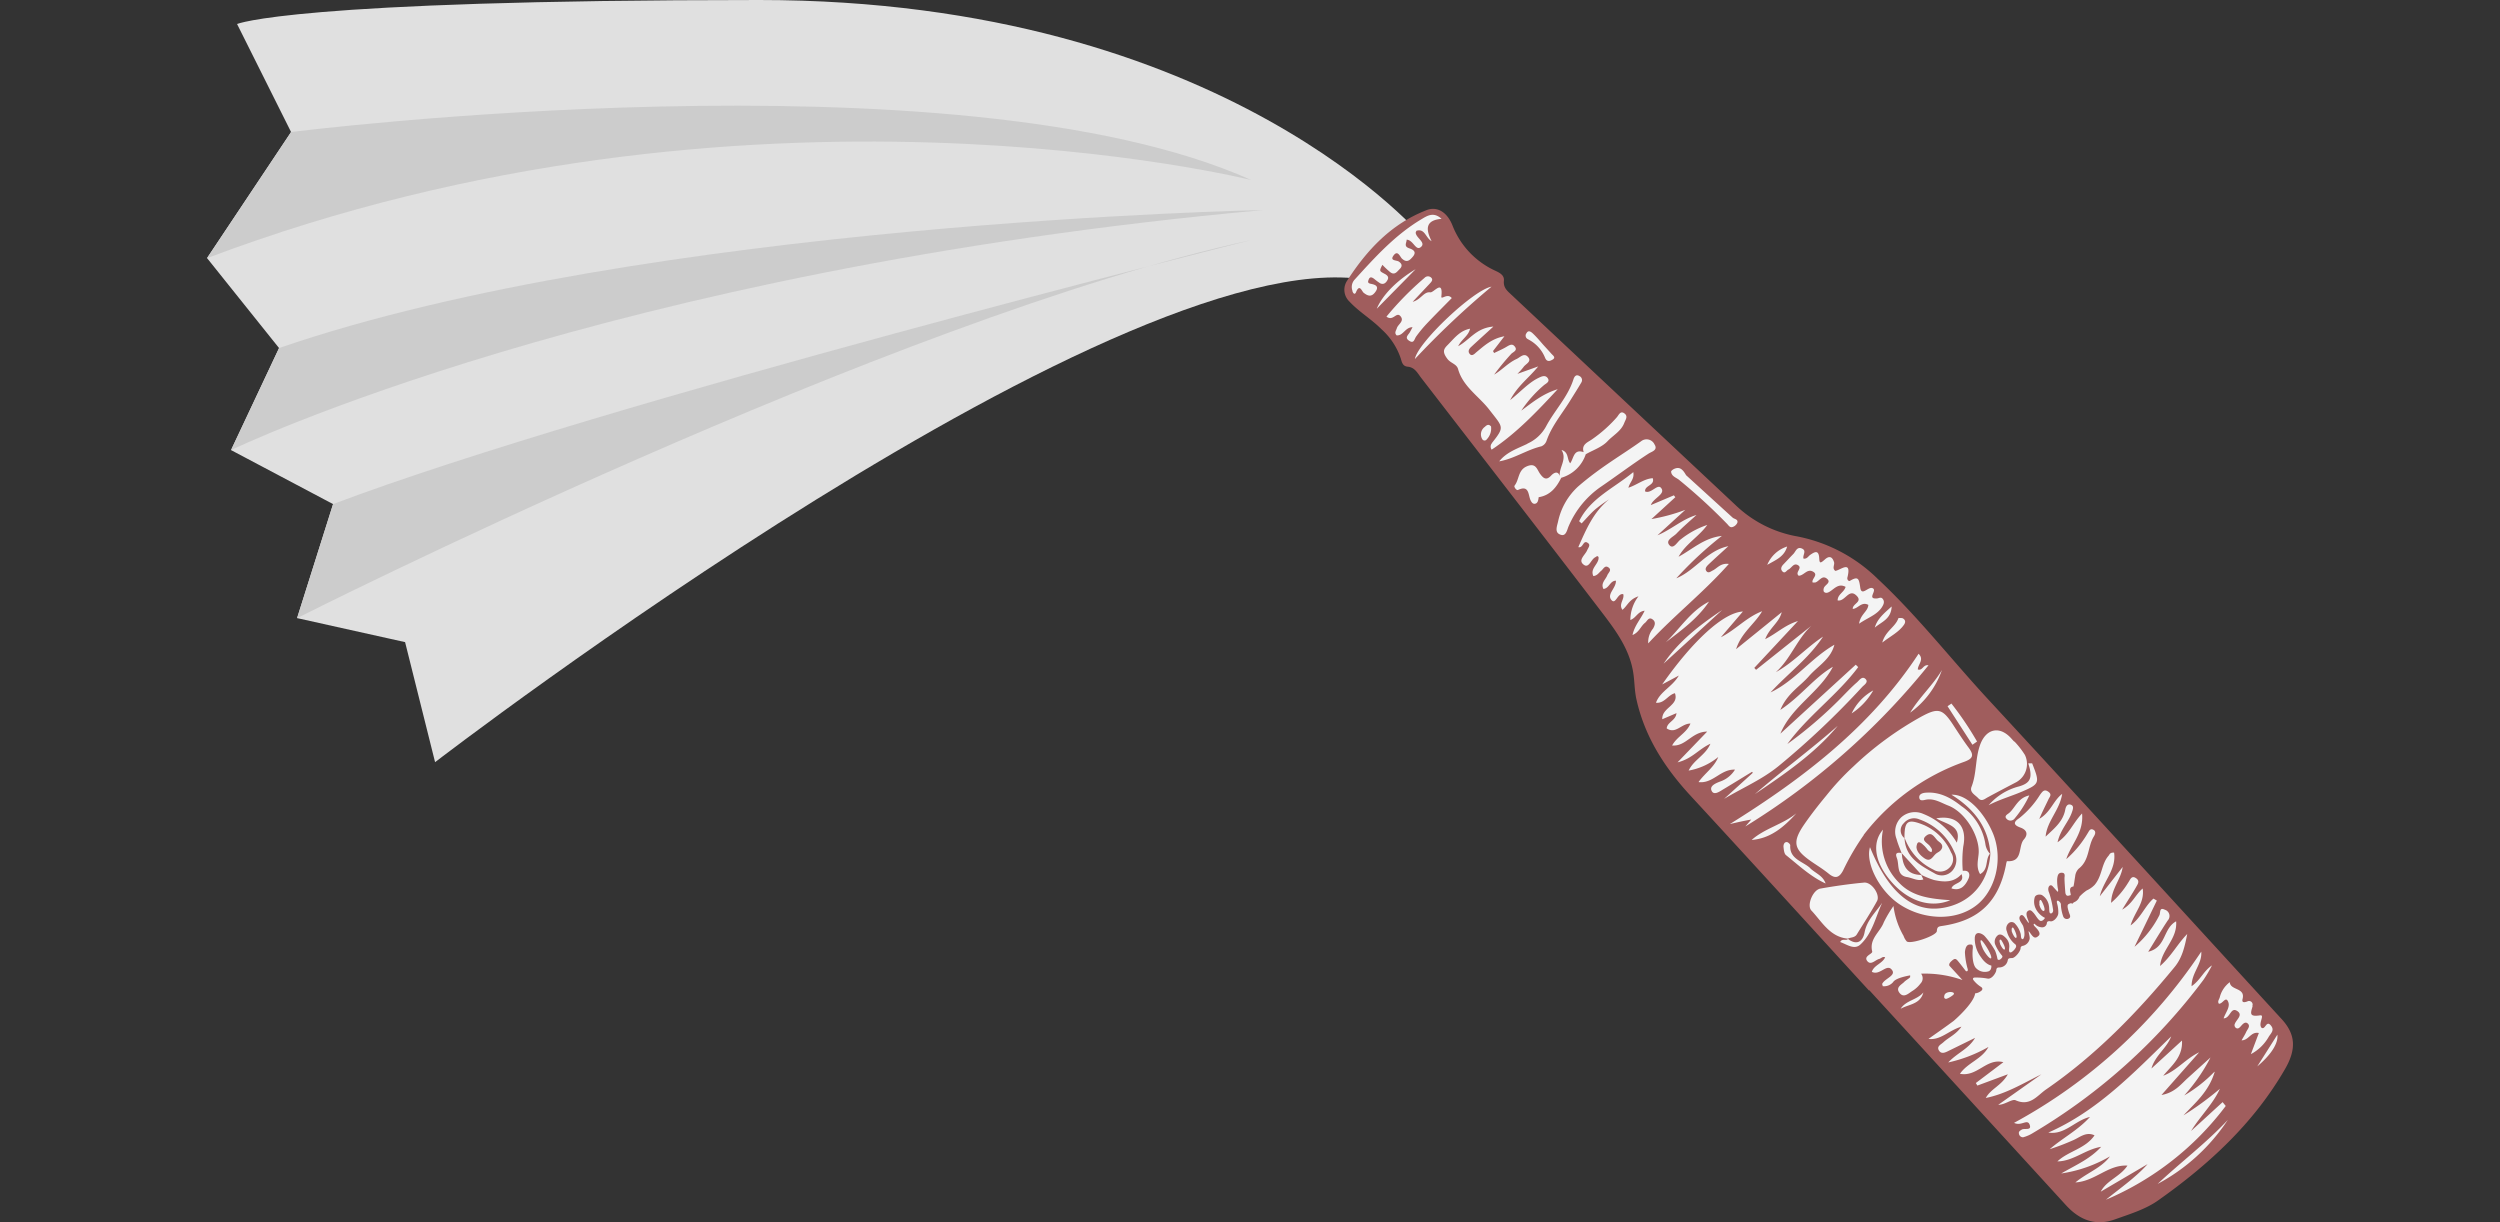 <svg xmlns="http://www.w3.org/2000/svg" xmlns:xlink="http://www.w3.org/1999/xlink" width="450" height="220" viewBox="0 0 450 220"><rect x="0" y="0" width="450" height="220" fill="#333333" stroke="none"/><defs><style>.a{fill:#d9d9d9;stroke:#707070;}.b{clip-path:url(#a);}.c{fill:#e0e0e0;}.d{fill:#ccc;}.e{fill:#f4f4f4;}.f{fill:#a05d5d;}</style><clipPath id="a"><rect class="a" width="450" height="220" transform="translate(982 753)"/></clipPath></defs><g class="b" transform="translate(-982 -753)"><g transform="translate(1019.264 753)"><path class="c" d="M242.8,52.582S207.179,9.375,122.892,9.375,28.921,13.7,28.921,13.7l9.721,19.443L23.512,55.826l12.965,16.2L27.833,90.39,46.2,100.112,39.72,120.633l19.443,4.322,5.4,21.609S190.942,49.339,234.15,60.148Z" transform="translate(-23.512 -9.375)"/><path class="d" d="M38.642,33.139s119.9-15.121,172.831,8.643c0,0-90.737-22.687-187.961,14.062Z" transform="translate(-23.512 -9.375)"/><path class="d" d="M36.477,72.025,27.833,90.39s66.972-32.408,185.8-43.208C213.629,47.183,102.371,49.339,36.477,72.025Z" transform="translate(-23.512 -9.375)"/><path class="d" d="M46.2,100.112,39.72,120.633s106.936-54.007,171.753-68.05C211.473,52.582,94.806,81.747,46.2,100.112Z" transform="translate(-23.512 -9.375)"/><path class="e" d="M229.594,61.7s-2.409-1.237,4.519-7.443,8.2-6.562,10.65-6.431,3.047,5.906,3.047,5.906l7.4,6.14,2.437,3.9,20.193,18.543,10.715,9.44L302.032,105l4.425,1.219,6.412,1.387,7.115,3.515,8.09,7.556,6.356,6.947,18.187,19.865,45.233,49.8L388.616,212.6l-11.756,10.05L362,228.066l-63.626-67.947-12.046-13.171-4.322-11.615-1.875-9.693-13.387-17.465L248.962,86.106l-9.5-12.843-5.1-6.281-5.5-4.687Z" transform="translate(-23.512 -9.375)"/><path class="f" d="M324.184,113.517a28.377,28.377,0,0,0-14.409-7.584,21.384,21.384,0,0,1-11.109-5.625q-20.165-18.9-40.311-37.827c-.741-.694-1.537-1.3-1.406-2.55.1-.937-.581-1.369-1.491-1.8a14.934,14.934,0,0,1-7.772-8.193c-.937-2.362-2.747-3.5-4.687-2.728-6.337,2.475-10.7,7.162-14.259,12.674a2.925,2.925,0,0,0,.384,3.75c1.744,1.875,3.965,3.169,5.794,5.006a12.328,12.328,0,0,1,3.487,5.315c.216.806.422,1.35,1.237,1.425,1.2.112,1.706,1.041,2.316,1.875,10.968,14.212,21.974,28.4,32.867,42.655,2.456,3.234,4.865,6.562,5.447,10.818.206,1.472.2,2.991.516,4.444,1.491,6.806,5.109,12.4,9.787,17.465,10.743,11.634,21.393,23.343,32.08,35.024l.056-.056q17.718,19.349,35.408,38.7c2.466,2.7,5.372,3.825,8.868,2.541,2.634-.937,5.456-1.8,7.706-3.384,9.1-6.422,17.221-13.884,22.874-23.68,2.081-3.619,1.875-6.281-.666-9.018-17.681-19.274-35.3-38.6-53.051-57.795C337.252,127.8,331.281,120.136,324.184,113.517Zm-13.537-5.381c.853.412,0,1.228.244,1.8.647.066.844-.45,1.219-.7.778-.534,1.519-.937,1.6.637.047.937.2.937,1.022.2s1.35-.45,1.641.487c.159.487-.4,1.069.225,1.575.937-.122,2.991-2.034,2.184,1.181-.112.412.253.731.441.619,1.566-.937,1.641-.337,1.875,1.237s1.4-.2,2.166.056c1.031.356-1.05,1.959.75,1.875.441,0,.825-.394,1.181.15s0,1.1-.263,1.509c-.937,1.331-2.419,1.762-4.05,2.878.253-1.725,1.594-2.194,1.669-3.384-1.228-.666-1.875.694-2.812.722-.056-.937,1.762-1.237.759-2.306-1.453-1.556-2.1,1.059-3.478.778,0-1.1,1.172-1.462,1.434-2.437-1.275-.694-2.006.337-2.869.862-.366.225-.75.337-1.05,0a.938.938,0,0,1,0-.628c.15-.6,1.425-.994.563-1.706s-1.369.441-2.072.675a2.1,2.1,0,0,1-.516,0c-.216-.666,1.134-1.359.075-1.95s-1.631.722-2.569.741c-.731-.591.712-1.35-.094-1.875s-1.172.478-1.753.759c-.366.169-.637.862-1.125.291-.356-.431-.122-.872.244-1.247.6-.619,1.181-1.256,1.791-1.875C309.475,108.633,309.71,107.686,310.647,108.136Zm16.1,10.406c-.094,2.325-1.931,2.812-3.037,3.806C324.156,120.764,325.347,119.8,326.743,118.542Zm-18.815-10.79c-.525,1.875-2.091,2.428-3.581,3.3a5.765,5.765,0,0,1,3.581-3.3ZM289.742,94.909l8.372,7.631c.309.291,1.041.272.853.937a1.425,1.425,0,0,1-.825.75c-.544.2-.778-.347-1.116-.656a102.005,102.005,0,0,0-8.6-7.865c-.562-.412-1.312-.619-1.378-1.434,0-.169.394-.45.666-.544C288.654,93.362,289.179,93.924,289.742,94.909Zm-5.69-5.55c.684,1.05-.506,1.3-1.069,1.669-2.887,1.875-5.625,3.937-8.484,5.9a16.509,16.509,0,0,0-5.878,7.125c-.291.647-.459,1.875-1.387,1.594-1.228-.347-.741-1.481-.534-2.391a11.9,11.9,0,0,1,3.647-6.347c4.153-3.572,7.847-5.625,11.3-8.109a1.575,1.575,0,0,1,2.409.562ZM229.678,61.676a1.959,1.959,0,0,1,.412-1.978c3.647-4.012,7.284-8.043,12.009-10.856,1.022-.619,2.194-1.4,3.628-.075-2.934.244-2.869,1.875-1.791,4.022-1.106-.628-1.191-2.334-2.728-1.875-.047.131-.15.272-.131.4.131.937,1.875,1.725.937,2.522s-1.341-1.256-2.569-1.322c0,.591-.591,1.209.487,1.566.75.244,1.35.666.609,1.519-.525.609-1.05,1.153-1.941.328-.347-.319-.741-1.594-1.5-.581s.516.834.937,1.116c.6.412.656.844.159,1.341s-.937,1.2-1.753.525a17.739,17.739,0,0,1-1.369-1.284c-.562,1.116-.562,1.106.366,1.6.441.225.862.534.581,1.087s-.712.937-1.341.637a10.245,10.245,0,0,1-1.125-.834c-.319-.206-.7-.45-.937.141-.15.4-.234.666.384.787s1.556.347.881,1.359-1.322.937-2.184.244c-.319-.253-.722-1.678-1.369-.094C230.063,62.623,229.678,61.966,229.678,61.676Zm31.686,8.784a.7.7,0,0,1-.337-1.125c.337-.619.853-.2,1.153.084.675.637,1.275,1.359,1.875,2.044h0c.478.516.937,1.022,1.425,1.566.253.309.891.675.244,1.069-.356.216-1,.544-1.35-.291a6.4,6.4,0,0,0-3.056-3.347ZM240.928,74c.478-2.944,10.65-12.525,13.79-13.021A153.106,153.106,0,0,0,240.928,74Zm-3.244-5.569c.234-.7,1.331-1.219.712-2.062-.787-1.069-1.322.937-2.587,0a55.524,55.524,0,0,1,6.862-6.984.834.834,0,0,1,1.266.047c.281.375-.084.722-.337,1-.937,1-1.875,1.987-3.075,3.272,1.509-.4,1.987-1.875,3.178-1.706.619.084,2.344-2.437,1.987.741-.075.712,1.087-.7,1.875.291-1.406,1.434-2.869,2.887-4.294,4.387a23.437,23.437,0,0,0-2.109,2.522c-.347.5-.394,1.35-1.275.769s-.1-1.069.159-1.575l.459-.862c-1.331,0-1.669,1.566-2.859,1.472C237.178,69.288,237.544,68.9,237.684,68.435Zm-3.6-3.534c1.031-2.428,3.572-5.025,6.975-7.068-2.184,2.241-4.369,4.444-6.975,7.1Zm19.509,21.234c.319-.272.637-.45,1.041,0a2.812,2.812,0,0,1-.759,2.316.478.478,0,0,1-.806,0,1.659,1.659,0,0,1,.525-2.287Zm1.219,2.962c2.334-2.944,1.987-2.756-.487-5.972-1.875-2.428-4.744-4.144-5.625-7.322-.272-.937-1.359-1.031-1.959-1.875-1.144-1.528-.356-1.959.431-2.812,1.031-1.069,1.987-2.241,3.684-2.569-.262,1.284-1.509,1.875-2.137,3.15,2.091-1.144,3.234-3.29,6.337-3.534-1.678,1.537-2.859,2.606-4.031,3.694-.375.356-.6.806-.216,1.247s.834,0,1.144-.291c1.444-1.191,2.812-2.494,5.09-2.906l-2.053,2.662.2.356c.7-.347,1.434-.656,2.109-1.05s1.162-.741,1.65-.066-.356.937-.666,1.256a45.93,45.93,0,0,0-3.094,3.75c1.434-.853,2.522-2.119,4.031-2.812.666-.3,1.359-1.191,2.081-.356s-.469,1.247-.834,1.819a12.406,12.406,0,0,1-1.087,1.209l3.75-1.341c-1.753,2.147-3.656,3.431-5.062,6.065,2.034-1.631,3.337-3.14,5.119-4,.619-.3,1.247-.562,1.669.075s-.347.937-.712,1.247a22.331,22.331,0,0,0-4.069,4.575c1.959-1.444,3.825-3.019,6.562-3.862-3.815,4.115-7.434,7.922-11.887,10.884a.937.937,0,0,1,.066-1.191Zm6.356.141a7.125,7.125,0,0,0,3.375-3.112c1.537-2.887,3.919-5.287,4.931-8.484.141-.441.45-.937,1.031-.591a.806.806,0,0,1,.375,1.191c-.675,1.153-1.4,2.278-2.1,3.412-1.444,2.306-3.225,4.415-4.144,7.04a1.669,1.669,0,0,1-.937,1.022c-2.625.619-4.875,2.231-7.593,2.709,1.331-1.687,3.29-2.3,5.062-3.159Zm-2.316,7.575c.881-1.078.6-2.812,2.241-3.5s1.8.581,2.391,1.387,1.125,1.209,1.987.262c.1-.122,1.116-1.144,1.537.094-.169-1.584,1.369-2.981.309-4.687,1.359.412.937,1.659,1.566,2.4.656-.881.591-2.644,2.428-2-.478-1.416.834-1.819,1.537-2.334a24.655,24.655,0,0,0,4.453-3.975c.347-.422.628-1.191,1.331-.675s.225,1.1,0,1.678c-.553,1.519-2.006,2.25-3.019,3.328s-2.6,1.594-3.928,2.353a6.562,6.562,0,0,1-4.415,4.237c-.872,1.762-2.025,3.2-4.134,3.506h.075c-.075.45-.112,1.012-.6,1.153s-.769-.356-.937-.8c-.356-1.022-.281-2.55-2.166-1.678-.3.169-.769-.553-.656-.731Zm20.859,24.14a7.088,7.088,0,0,1,1.462-4.237c-1.706.544-2,1.744-2.887,2.428-.741-1.041.412-1.875.15-2.812-1.05-.234-1.35,1.931-2.109,1.078-.937-1.069.844-2.147.787-3.506-1.069,0-1.181,1.35-2.241,1.491-.544-1.031.384-1.678.684-2.456.178-.469.881-.937.225-1.416s-.937.3-1.331.609-.684.872-1.4.937c-.656-1.416,1.059-2.175.937-3.394-.169-.347-.375-.122-.572,0-.8.366-1.134,2.044-2.072,1.369-1.153-.825.234-1.753.591-2.616.178-.412.637-.937.188-1.266-.937-.769-.853.937-1.781.7,1.406-3.178,2.719-6.309,5.54-8.6a26.872,26.872,0,0,0-2.494,1.809c-.881.769-1.631,1.678-2.447,2.522l-.45-.394c2.034-4.153,6.225-5.925,9.75-8.84.225,1.266-.609,1.762-.881,2.812,1.622-.544,2.812-1.612,4.378-1.716.45,1.312-1.491,1.275-1.369,2.381,1.162.525,2.362-1.7,3-.431.5.994-1.556,1.687-1.969,2.887l4.144-1.753.262.337-4.3,3.937a33.487,33.487,0,0,0,6.094-1.659l-5.015,4.584c2.512-1.041,4.425-2.878,7.031-3.665-1.209,1.116-2.466,2.166-3.6,3.347-.572.6-2.034,1.181-1.294,2.062s1.4-.553,2.044-1a15.674,15.674,0,0,1,4.79-2.616c-1.519,2.128-3.89,3.4-5.165,5.728,2.494-1.341,4.575-3.394,7.79-3.75a66.56,66.56,0,0,0-8.2,7.631c3.431-1.416,5.5-5,9.375-5.784-1.191,1.1-2.391,2.166-3.562,3.281-.309.309-.759.75-.384,1.219s.825,0,1.219-.169c.787-.431,1.369-1.322,2.812-1.134-4.565,5.147-9.834,9.262-14.512,14.3a3.844,3.844,0,0,1,.872-2.672c.328-.581.553-1.209-.122-1.669s-.937.319-1.3.619c-.787.591-1.059,1.716-2.278,2.222.356-1.725,1.491-2.878,2.184-4.378-1.266.141-1.519,1.294-2.569,1.669Zm16.527-1.772L285.7,128.826C288.392,124.8,292.217,121.87,296.238,119.18Zm-10.125,5.784c2.559-2.447,4.453-5.625,7.762-7.293C291.86,120.68,288.936,122.808,286.114,124.964Zm1.116,18.6c.872-1.612,2.625-2.25,3.3-3.947-1.65,0-2.644,1.969-4.275.872.1-1.153,1.641-1.387,1.762-2.747l-2.559,1.1c-.112-2.119,3.066-2.466,2.278-4.687-1.284.328-1.875,1.875-3.412,1.716.75-2.044,2.9-2.812,4.115-4.894l-3,1.6c5.55-7.912,11.034-12.937,14.531-13.124L296,124.083c2.672-1.35,4.622-3.619,7.434-4.687-1.359,2.334-3.75,3.862-4.687,6.825,2.878-2.325,5.55-4.481,8.212-6.647-.469,1.875-2.166,2.756-2.981,4.847,2.091-1.031,3.478-2.5,5.906-3.262l-7.865,8.437.319.347,9.946-7.922c-2.6,2.447-3.75,6-6.384,8.343,3.141-1.725,5.512-4.434,8.493-6.394-2.541,3.9-6.328,6.637-9.45,10.04,4.387-2.072,7.284-6.169,11.493-8.578-.656,2.616-3.019,3.853-4.6,5.681s-3.89,3.066-5.128,6.047c3.75-2.494,6.047-5.784,9.459-7.762-2.381,4.612-7.406,7.106-9.45,12.037l13.565-12.412.441.431c-3.75,5.034-9.037,8.737-12.749,13.846a76.353,76.353,0,0,0,10.312-8.962c.712-.722,1.425-1.462,2.2-2.128.431-.366.937-1.209,1.547-.628s-.244,1.069-.6,1.453a149.33,149.33,0,0,1-14.9,14.118c-3.028,2.512-6.618,4.022-9.946,6.019l5.165-4.687-.131-.187c-1.725,1.05-3.441,2.119-5.175,3.15-.656.394-1.641,1.125-2.072.337-.525-.937.731-1.425,1.406-1.7a5.09,5.09,0,0,0,2.766-2.175c-2.6-.122-3.937,2.559-6.562,2.241,1.162-1.641,2.812-2.653,3.553-4.519a11.615,11.615,0,0,1-5.334,2.447c.937-1.969,3.019-2.737,3.919-4.828-2.081.937-3.319,2.728-5.915,3.347l5.334-5.54C290.735,141.1,289.742,143.769,287.229,143.563Zm36.2-9.909a11.971,11.971,0,0,1-3.881,4.134A9.14,9.14,0,0,1,323.425,133.654ZM317,140.076c-4.181,5.006-9.534,8.625-14.878,12.243,4.865-4.2,10.05-8.006,14.859-12.243Zm14.606-13.012c1.05,1.059-.141,1.875-.15,2.812.853.3.937-.937,1.922-.75a129.305,129.305,0,0,1-32.971,29.014l1.069-1.247c-1.284.225-2.512.5-3.853.816,13.171-8.212,25.33-17.493,33.964-30.646Zm18.59,24.805c-1.969.844-4.059,1.425-5.99,2.437a10.762,10.762,0,0,1,5.465-3.375c1.875-.544,2.287-1.369,1.978-3.009-.075-.384-.206-.769-.309-1.153h.694C353.424,150.294,353.424,150.482,350.2,151.869Zm1.331.675a18.543,18.543,0,0,1-2.625,4.134.937.937,0,0,1-1.462.094c-.506-.525.159-.816.45-1.059,1.125-.966,1.566-2.719,3.656-3.169Zm-2.54-2.278c-1.669.872-3.328,1.744-4.987,2.644-.544.3-1.059.8-1.659.15s-1.622-1.059-1.209-2.091c.937-2.409.647-5.062,1.528-7.5,1.031-2.878,3.412-3.5,5.493-1.312.216.234.422.469.637.694h.066a15.645,15.645,0,0,1,1.875,2.409,3.75,3.75,0,0,1-1.744,5.006Zm-14.221,6.412c3.694-.656,5.625,1.4,4.865,5.081a21.35,21.35,0,0,0-.084,4.369c1.275-.178,1.331.759,1.012,1.444-.553,1.2-1.387,2.25-3.047,1.716.328-1.106,2.484-.844,1.809-2.569-1.4,1.566-3.178,1.453-4.978,1.05a15.237,15.237,0,0,1-2.287-.937l.394.844c-1.05.347-1.969-.281-2.944-.431-1.809-.291-1.425-2-1.744-3.187-.1-.384-.666-1.359.619-1.162.066,0,.122.084.188.131-.319-.872-.7-1.725-.937-2.625a3.572,3.572,0,0,1,.844-3.909,3.694,3.694,0,0,1,3.975-.609,12.187,12.187,0,0,1,6.019,5.165C339.418,157.963,336.606,157.784,334.768,156.678Zm2.166-2.3c-1.284-.487-2.559-1.378-4.1-1.041-.459.1-1.041.262-1.116-.384s.609-.853,1.144-.891c2.512-.206,4.584.937,6.431,2.409a10.177,10.177,0,0,1,4.35,6.984,3.3,3.3,0,0,0,.8,1.594c-.891,1.031-.2,2.812-1.772,3.665-.8-1.294-.3-2.7-.253-3.89.112-3.028-2.419-7.275-5.484-8.447ZM328.112,168.3c2.428,2.559,5.85,2.869,9.2,3.112-4.04,1.687-8.578-.234-11.643-4.64-2.053-2.962-2.306-5.962-.478-8.062a10.471,10.471,0,0,0,2.925,9.59Zm7.875,4.49c4.95-.834,8.193-4.537,8.522-9.7h0v-.066h0c-.319-4.687-2.9-8.053-7-10.6,2.766-.122,5.868,3.084,7.5,7.022,1.875,4.687.375,10.19-2.906,12.806-3.872,3.094-9.862,2.681-14.062-.187-3.6-2.466-6.037-7.415-5.194-10.2,3.309,8.165,7.734,11.84,13.106,10.931Zm-14.249-13.124a44.31,44.31,0,0,0-3.75,6.431c-.694,1.275-1.4,1.491-2.559.553s-2.184-1.528-3.281-2.3c-3.028-2.137-3.291-3.431-1.153-6.562,1.247-1.809,2.606-3.544,4.012-5.24a46.75,46.75,0,0,1,4.865-5.222,59.548,59.548,0,0,1,12.271-8.99c2.962-1.594,3.75-1.359,5.55,1.331.937,1.434,1.875,2.9,2.915,4.3s.741,1.978-.844,2.55A39.458,39.458,0,0,0,321.7,159.669Zm2.381,11.887c-1.125,2.062-2.419,4.022-3.647,6.019-.366.6-1.078.506-1.622.759-3.234-.309-4.64-3.037-6.562-5.072-.862-.937.281-3.7,1.622-3.937,2.6-.459,5.222-.834,7.847-1.078C323.115,168.087,324.728,170.4,324.118,171.556Zm.891.394c-1.172,2.55-1.753,5.447-3.872,7.425-1.116,1.05-2.428,0-3.656-.431.366-.731,1.05-.159,1.406-.553,1.594,1.209,2.662.469,2.981-1.162.413-2.222,1.987-3.609,3.141-5.306Zm7.434,16.106c-.572,2.109-2.606,2.072-4.078,2.9.966-1.537,2.953-1.584,4.078-2.925ZM312.11,165.687c.937.881,2.278,1.312,2.747,2.719-2.719-1.247-4.856-3.29-7.134-5.109-.337-.281-.394-1-.45-1.528,0-.366.131-.844.609-.816.225,0,.619.384.609.572-.15,2.531,2.287,2.878,3.619,4.134Zm-10.6-5.09c2.381-2.137,5.625-2.812,8.081-4.828-2.2,2.428-4.612,4.537-8.081,4.8Zm39.777-17.165-4.481-6.937.7-.478a58.132,58.132,0,0,1,4.612,6.834Zm-11.25-5.719c1.669-2.812,4.106-4.959,5.756-7.725a15.937,15.937,0,0,1-5.8,7.725Zm9,64.947c1.416-2.034,3.928-2.606,5.137-4.837a25.687,25.687,0,0,1-7.247,2.794c1.669-1.772,3.647-2.4,4.837-4.425l-4.856,2.381c-.581.291-1.256.581-1.669-.141s.375-1.041.816-1.444c.937-.881,2.259-1.378,3.253-2.812-2.278.656-3.75,2.494-5.934,2.2,1.5-1.069,3.028-2.119,4.5-3.215.188-.141,3.684-3.2,3.9-4.987a1.781,1.781,0,0,0,.8-.253c.994-.534.2-.937.2-.937a5.2,5.2,0,0,1-1.331-1.228c-.262-.516.459-.422.459-.422a11.12,11.12,0,0,1,2.062.178c.816.2,1.575-1.059,1.612-1.472s.159-.525.591-.525a1.547,1.547,0,0,0,1.472-1.256c.056-.337.2-.431.769-.431s1.566-1.266,1.547-1.791c0-.384.459-.422.459-.422a1.6,1.6,0,0,0,1.172-1.256c.084-.591-.534-1.969.1-1.041s.937,1.022,1.509.5-.478-1.444-.75-1.753-.084-.553.131-.309a1.772,1.772,0,0,0,1.05.516.844.844,0,0,0,1.059-.759c.047-.412.553-.319.553-.319.609.206,1.434-.741,1.5-1.369a5.728,5.728,0,0,0-.225-1.875c-.15-.628.244-.422.244-.422s.5.3.45.722a7.331,7.331,0,0,0,.412,2.062.694.694,0,0,0,1,.4c.441-.216.178-.731.178-.731a6.825,6.825,0,0,1-.384-1.341c0-.441,0-.506.675-.712.056.1.122.15.2.1l.253-.234h0a1.687,1.687,0,0,0,1.022-1.031,8.561,8.561,0,0,1,1.284-1.106,4.6,4.6,0,0,0,1.425-.994c1.406-1.65,1.2-3.75,2.512-5.25.2-.225.216-.6,1-.572.441,3.056-1.941,5.128-2.569,7.856,1.378-1.753,2.747-3.515,4.115-5.269-.3,2.231-2.034,3.89-2.081,6.459a15.242,15.242,0,0,0,3.084-3.656c.328-.441.553-1.35,1.378-.8s.272,1.153,0,1.678c-.7,1.209-1.472,2.381-2.475,4,1.875-1.069,2.362-2.681,3.694-3.806.394,2.587-1.491,4.265-2.175,6.647,1.875-1.378,2.587-3.515,4.115-4.828l.609.356-4.022,8.325a18.215,18.215,0,0,0,4.481-5.69c.234-.506-.056-1.5.994-.984a1.181,1.181,0,0,1,.5,1.941c-1.106,1.678-2.147,3.412-3.506,5.625,3.291-.816,2.634-4.172,5.025-5.484.272,3.2-2.634,5.062-2.887,8.043,2.025-1.753,3.141-3.994,4.884-5.756-.422,2.137-.862,4.219-2.25,5.915-6.815,8.306-14.259,15.937-23.165,22.068-1.566,1.078-2.869,3.112-5.475,1.941-.637-.291-1.875.806-3.131.825l7.772-5.494c-3.281,1.622-6.394,3.534-10.012,4.256.937-1.687,2.812-2.2,3.975-4.265l-5.484,2.034-.281-.459,4.959-3.75c-3.084-.787-4.678,2.719-7.856,2.081Zm-2.812-13.912c-.094-1.172,2.644-.937,1.416-.15a3.75,3.75,0,0,1-1.022.562c-.253.028-.412-.066-.441-.412Zm6.909-8.7a4.351,4.351,0,0,1-.394-1.209c0-.244.094-.328.319-.075.563.609,1.706,2.522,1.612,3.019s-1.172-.853-1.556-1.734Zm3.15-.816a1.031,1.031,0,0,1-.112-.572c0-.141.206-.253.347,0,.234.366.787,1.369.581,1.6s-.684-.6-.862-1.031Zm2.091-2.353a.741.741,0,0,1,0-.4c.047-.131.188-.244.328,0,.234.366.694,1.453.478,1.687s-.741-.8-.853-1.284Zm4.987-4.762a1.359,1.359,0,0,1,0-.581c.056-.159.206-.244.328-.056.262.431.759,1.556.516,1.819s-.778-.45-.891-1.181ZM350.5,214.079a.741.741,0,0,1-.844-.647c-.094-.384.216-.534.478-.712.487-.337,1.875.253,1.453-.891s-1.472.319-2.812-.337a94.8,94.8,0,0,0,33.7-30.824c.187,2.231-1.753,3.806-1.744,6.225,1.584-1.078,2.166-2.756,3.675-3.75a24.923,24.923,0,0,1-1.509,2.569A105.315,105.315,0,0,1,352.2,213.3a6.561,6.561,0,0,1-1.753.778Zm24.083,8.437c4.153-3.909,8.747-7.35,12.665-11.55a34.687,34.687,0,0,1-12.712,11.559ZM384.894,202.3c-1.059,3.572-3.5,5.569-5.625,7.847a57.289,57.289,0,0,0,6.562-4.79c-1.284,2.812-3.562,4.95-5.194,7.6l5.681-5.2.563.694a52.817,52.817,0,0,1-21.562,16.874c2.55-2.081,5.278-3.937,7.5-6.412l-8.437,4.959c1.087-2.072,3.459-2.653,4.809-4.687-3.487-.206-5.794,2.812-9.375,3.028,2.212-1.809,4.687-2.606,6.225-4.687a24.618,24.618,0,0,1-8.775,3.075c2.728-1.575,5.212-2.625,7.19-4.8-2.878.469-5.006,2.6-7.875,2.625,1.987-1.875,5.015-2.259,6.684-4.687-1.575-.75-2.728.441-3.994.937a39.051,39.051,0,0,1-4.069,1.547c2.306-2.006,5.053-3.384,7.247-5.8-2.737.637-4.509,3.281-7.5,2.812,8.831-3.862,15.346-10.743,22.115-17.306-.825,2.166-2.906,3.44-3.553,5.775l5.494-5.034c.169,2.991-1.875,4.509-3.375,6.337,2.475-.937,4.05-3.066,6.469-4.219l-6.787,7.687c2.372-.422,3.45-1.875,4.687-3.009l4.144-3.75a32.221,32.221,0,0,1-4.734,6.843,25.554,25.554,0,0,0,5.419-4.247Zm7.6-.872,3.684-5.812c.169,1.556-1.069,3.581-3.75,5.822Zm-.769-10.959c-.394,1.322-.637,1.969,1.331,1.669.937-.131-.384,1.462.263,2.231.684.45.834-1.359,1.631-.469s.075,1.434-.328,2.091a8.025,8.025,0,0,1-3.215,3.131l1.434-3.806c-1.434-.309-1.809,1.331-3.112,1.322.337-.6.628-1.041.834-1.509s.8-1.012.309-1.491-.937.084-1.294.478c-.216.234-.459.506-.806.319a.6.6,0,0,1-.234-.816c.281-.731,1.462-1.519.459-2.231-1.247-.881-1.266,1.284-2.5,1.294.356-1.1,1.369-2.175.712-3.2-.422-.647-.937.628-1.566.562-.262-.394,0-.712.141-1.069a4.9,4.9,0,0,1,1.828-2.812c.075,1.519,2.812.937,2.306,2.991-.2.731.281.684.834.487a.646.646,0,0,1,.909.834Zm-33.477-26.511a18.871,18.871,0,0,0,3.75-4.547c.253-.356.422-.984,1.022-.694s.337.881.112,1.237c-1.125,1.8-.731,4.247-2.719,5.784a2.269,2.269,0,0,0-.637,1.406c-.112.6-.169,1.266-.309,1.8-.994.112-.459,1.153-.487,1.547l-.412.113c-.534.112-.562-.619-.562-.619s-.187-2.278-.141-2.691.084-.834-.544-.825-.722.553-.787,1.181a8.691,8.691,0,0,0,.169,1.875c.047.516-.141.309-.141.309l-.844-.937c-.469-.516-1.059.225-.637,1.153a16.657,16.657,0,0,1,.722,3.094c.075.319-.178.731-.478.637s-.15-.853-.291-1.481a2.719,2.719,0,0,0-1.247-1.819c-.412-.178-1.144-.084-1.294.431a2.812,2.812,0,0,0,.188,2.016,3.675,3.675,0,0,0,1.669,1.669s-.309.544-.731.553-.937-1.022-1.312-1.434-.656-.712-1.116-.291.15,1.547.225,1.875-.112.112-.112.112l-.637-.937s-.45-.722-.816-.2.291,1.237.553,1.753a4.81,4.81,0,0,1,.244,1.659s-.084.825-.384.731-.216-.656-.291-.937a4.294,4.294,0,0,0-.994-1.819.806.806,0,0,0-1.162-.122,1.266,1.266,0,0,0-.328,1.491,4.312,4.312,0,0,0,1.434,2.259h0a.478.478,0,0,1,.15.675,2.268,2.268,0,0,1-.722.778c-.619.319-.469-.506-.431-.937a2.081,2.081,0,0,0-.572-1.547c-.469-.506-.937-.816-1.4-.6a1.491,1.491,0,0,0-.591,1.669,7.771,7.771,0,0,0,1.256,2.053c.281.309-.394.731-.394.731s-.366.159-.431-.15a7,7,0,0,0-.441-1.5,15.148,15.148,0,0,0-1.875-2.606c-.375-.4-1.622-1.069-1.762.272a5.531,5.531,0,0,0,1.1,3.515c.937,1.434,1.875,1.528,1.875,1.528s.122.825-.525,1.05a2.175,2.175,0,0,1-2.137-.5c-.769-.609-.769-2.681-.684-3.515s-.122-.825-.534-.816-.769.319-.872,1.359a12.927,12.927,0,0,0,.516,3.1c.047.516-.347.319-.347.319s-1.106-1.444-1.481-1.875-.581-.412-1.153.122-.3.825-.3.825l2.325,2.541a20.109,20.109,0,0,0-7.453-1.144,1.341,1.341,0,0,1-.1,1.772,5.4,5.4,0,0,1-1.35,1.266c-.741.431-1.641,1.462-2.437.412s.525-1.537.937-2.053c.441-.366,1.031-.666.994-.853a.474.474,0,0,1,0-.244c-1.556.291-2.747.684-3.075,1.219a2.128,2.128,0,0,1-1.875.731c0-.169-.131-.337-.084-.431.459-.937,2.428-1.453,1.809-2.409-.937-1.444-2.194,1.041-3.684.253.4-1.209,1.875-1.472,2.4-2.6-.441-.234-.712.2-1.069.281-.712.178-1.472,1.181-2.119.422-.8-.937.937-1.294.862-1.753-.581-2.306,1.425-3.5,2.072-5.24a22.052,22.052,0,0,1,1.753-2.953,14.352,14.352,0,0,0,1.819,5.381,2.813,2.813,0,0,0,.572.994c.684.553,5.381-1.012,5.419-1.875s.431-.825,1.106-.937c6.562-1,10.04-4.4,11.343-11a2.972,2.972,0,0,1,.159-.637c2.953.216,1.978-2.634,3.037-3.881.825-.937.572-1.744-.609-2.166s-1.369-.937-.225-1.678a16.538,16.538,0,0,0,3.75-4.209c.394-.525.731-1.116,1.491-.572s.206.937,0,1.453c-.441.937-.937,1.875-1.622,3.45,2.119-1.266,2.475-3.234,4.125-4.509-.459,2.972-2.728,4.856-2.981,7.7,1.528-1.462,3.131-2.691,3.534-4.847.084-.45.3-1.041.872-.937.778.178.516.825.347,1.341-.572,1.762-2.062,3.1-2.606,5.456,2.081-1.406,2.747-3.431,4.415-5.184.319,3.431-1.884,5.428-2.831,8.156ZM328.937,121.87c-.937,1.312-2.316,1.959-3.881,3.169.572-2.1,2.372-2.812,2.887-4.359,0-.084.6-.1.825,0C329.312,121.008,329.237,121.467,328.937,121.87Z" transform="translate(-23.512 -9.375)"/><path class="f" d="M329.05,160.241a1.772,1.772,0,0,1-.1-2.709,2.372,2.372,0,0,1,2.766-.675,10.706,10.706,0,0,1,6.337,5.934,2.953,2.953,0,0,1-.394,3.319,2.522,2.522,0,0,1-3.253.431c-2.578-1.425-5.25-2.869-5.344-6.412a10.181,10.181,0,0,0,5.194,5.775,2.306,2.306,0,0,0,2.812-.272,2.147,2.147,0,0,0,.375-2.812,9.515,9.515,0,0,0-4.847-4.922C329.612,156.688,329.05,157.081,329.05,160.241Z" transform="translate(-23.512 -9.375)"/><path class="f" d="M332.143,166.868c-2.616,0-3.44-1.631-3.581-3.909Z" transform="translate(-23.512 -9.375)"/><path class="f" d="M333.915,162.762c.244-.544-.066-.731-.206-.984-.347-.637-1.875-1.087-.731-1.987s1.575.647,2.278,1.087c.984.619.675,1.509-.272,1.978-.759.366-1.069,1.828-2.278,1.05-.806-.516-1.612-1.425-1.481-2.25.206-1.256.937-.459,1.434,0S333.231,162.6,333.915,162.762Z" transform="translate(-23.512 -9.375)"/></g></g></svg>